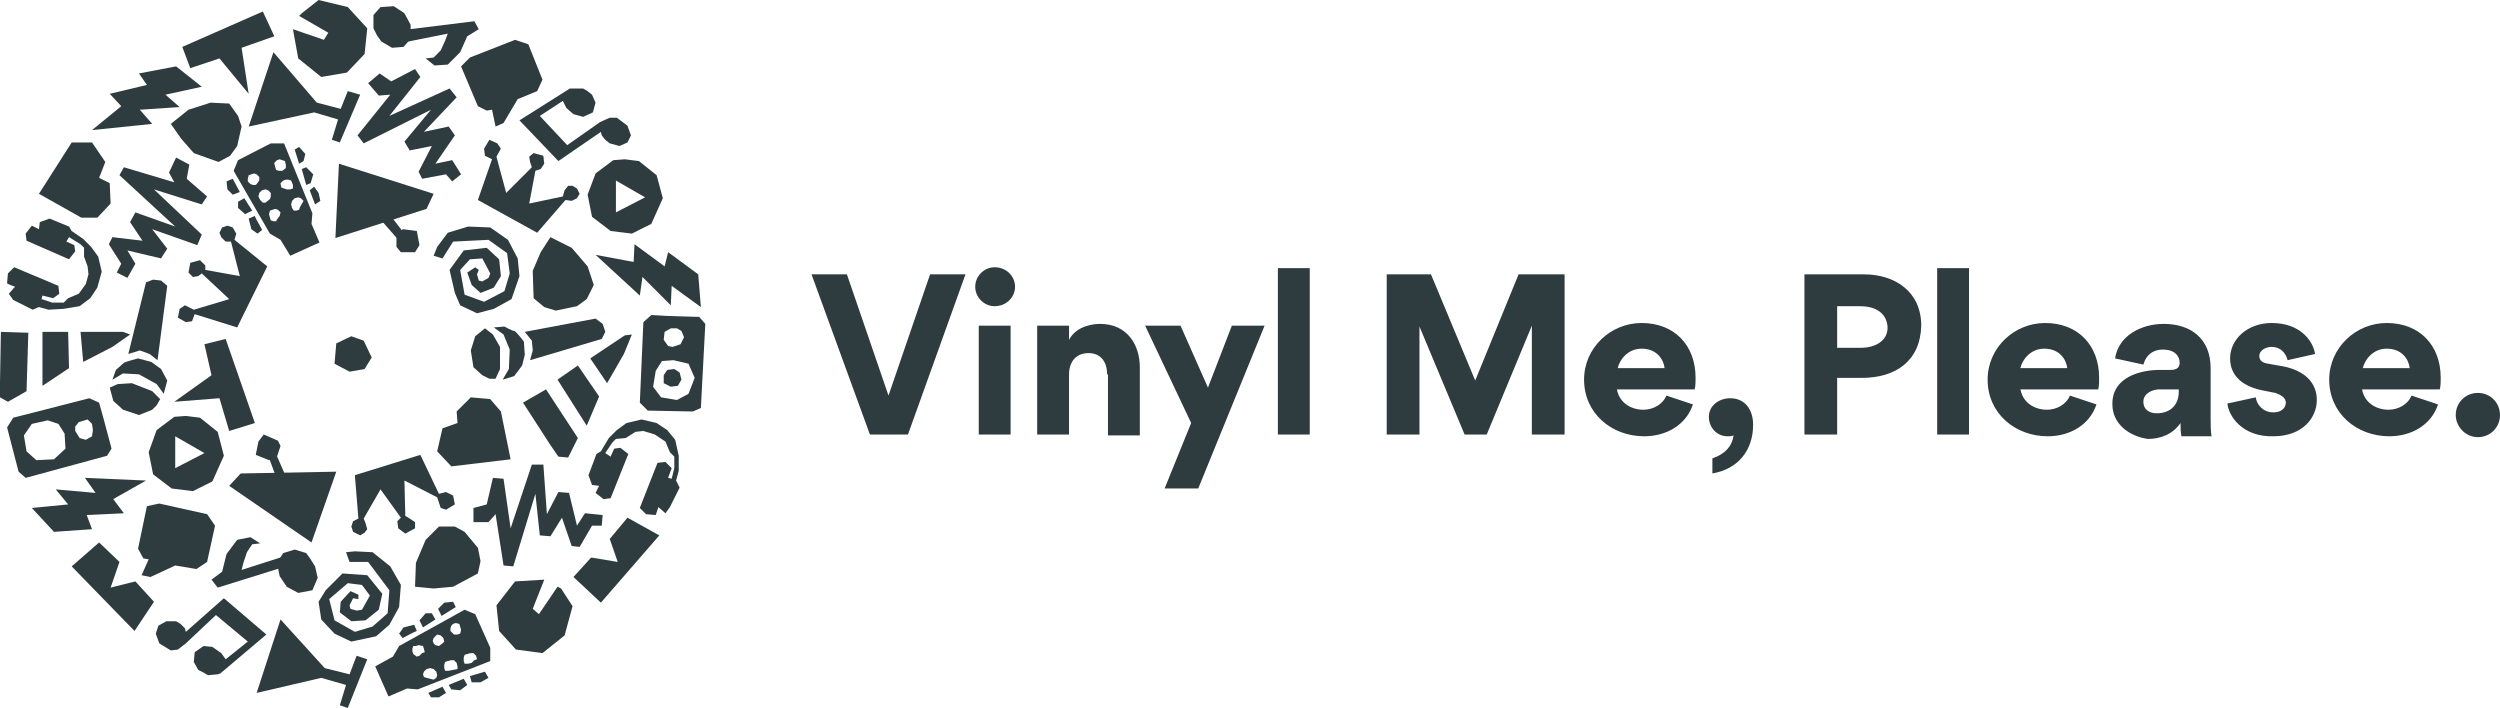 <?xml version="1.0" encoding="utf-8"?>
<!-- Generator: Adobe Illustrator 15.1.0, SVG Export Plug-In . SVG Version: 6.00 Build 0)  -->
<!DOCTYPE svg PUBLIC "-//W3C//DTD SVG 1.1//EN" "http://www.w3.org/Graphics/SVG/1.1/DTD/svg11.dtd">
<svg version="1.1" id="Layer_1" xmlns="http://www.w3.org/2000/svg" xmlns:xlink="http://www.w3.org/1999/xlink" x="0px" y="0px"
	 width="608.768px" height="172.394px" viewBox="0 309.803 608.768 172.394" enable-background="new 0 309.803 608.768 172.394"
	 xml:space="preserve">
<g transform="translate(40 40)">
	<g>
		<circle fill="#2E3C40" fill-opacity="0" cx="46.197" cy="356" r="86.197"/>
		<path fill="#2E3C40" d="M41.887,353.414l-0.431,4.955l3.663,1.939l3.664-0.646l1.724-2.801l-1.939-4.095l-3.017-1.078
			L41.887,353.414z M71.41,372.809l-3.663,1.293l-1.293,5.603l3.447,3.663l14.438-1.724l-2.37-11.637l-2.586-3.018l-4.741-0.431
			l-3.448,3.447L71.41,372.809z M37.578,269.803l-4.096,3.232l-0.646,0.646l7.11,4.094l-1.076,1.725l-7.542-2.586l1.293,7.11
			l5.603,4.525l6.249-1.078l4.311-4.525l0.646-6.249l-4.741-5.172L37.578,269.803z"/>
		<path fill="#2E3C40" d="M20.554,300.618L36.5,297.17l5.817,1.724l-1.508,4.956l1.939,0.646l4.956-11.638l-3.018-0.861l-1.724,4.31
			l-5.818-1.509l-10.559-12.283L20.554,300.618z M76.366,318.504l3.447-9.913l-1.724-0.862l-0.216-1.724l1.293-2.155l1.938,0.862
			l0.862,1.293l-1.078,1.938l2.371,8.835l6.249-6.25l-0.431-1.292l-0.216-1.293l1.078-0.861l2.37,0.646l0.216,1.939l-0.861,1.293
			l-1.293,0.431l-1.508,7.973l8.188-1.724l0.431-1.508l0.862-1.078h1.077l1.078,0.646l0.646,1.294l-0.646,1.077l-1.293,0.646
			l-1.508-0.215l-6.896,7.973L76.366,318.504z M17.752,349.535l-10.343-3.232l-0.646,1.724l-1.509,0.216l-1.939-1.077l0.432-2.155
			l1.293-0.862l2.154,1.078l8.62-2.586l-6.68-6.25l-0.862,0.646l-1.293,0.215L5.9,336.175l0.432-2.371l2.371-0.646l1.292,1.294
			v1.077l8.403,1.509l-2.154-8.404H14.95l-1.078-1.078l-0.432-1.077l0.646-1.293l1.293-0.431l1.293,0.431l0.862,1.508l-0.432,1.509
			l7.975,6.465L17.752,349.535z M72.272,285.965l4.095,9.697l2.154,1.076l1.293-0.215l0.862,4.095l1.939-0.862l3.447-5.818
			l4.741-1.938l1.293-2.802l-3.448-8.619l-3.231-1.078l-10.99,4.31L72.272,285.965z M4.392,281.224l1.939,5.172l7.11-2.371
			l7.111,8.62l-1.724-11.206l7.973-2.801l-2.801-6.034L4.392,281.224z M130.024,336.605l0.646,7.975l-7.111-5.173l-0.215,4.741
			l-6.896-6.896l-0.646,4.524l-10.774-9.913l9.267,1.725l0.215-4.311l7.327,5.388l0.861-3.448L130.024,336.605z M56.541,329.925
			v-2.586l1.508-1.725l3.448,0.432l0.646,3.448l-1.077,1.724h-3.447 M65.592,316.996l-23.058-7.327l-0.862,18.102l22.196-7.11
			L65.592,316.996z"/>
		<path fill="#2E3C40" d="M52.662,319.365c0.215,0,6.465,8.188,6.465,8.188l-1.939,0.862l-6.25-7.111L52.662,319.365z
			 M89.08,357.509l0.646-2.371l-0.215-2.371l-1.724-2.155l17.239-3.231l1.725,1.293l0.646,1.938l-0.861,1.725L89.08,357.509z
			 M82.4,362.249l1.51-2.587l0.215-4.74l-1.508-3.663l-2.371-1.724l2.586-0.216c0,0,1.938,1.077,2.37,1.077
			c0.431,0,2.37,2.586,2.37,2.586l0.216,3.233l-0.646,2.586l-1.938,2.586L82.4,362.249z"/>
		<path fill="#2E3C40" d="M80.676,362.033l1.077-2.371v-5.387l-1.725-3.017l-1.938-1.509l-2.371,1.938l-1.078,3.448l0.646,4.094
			l2.154,1.939l1.725,0.861h1.51V362.033z M119.896,312.47l-4.31-3.448l-3.448-0.431l-2.802,0.215l-4.311,3.232l-1.938,5.172
			l1.078,5.387l4.524,3.448l5.172,0.646l4.741-2.37l2.801-6.25L119.896,312.47z M117.094,317.858l-7.111,3.663v-7.758
			L117.094,317.858z M86.494,299.11l9.481,9.913l10.344-7.11l0.216,0.861l0.861,1.077l1.078,0.862l2.371,0.646l1.939-0.861
			l0.861-1.725l-0.861-2.371l-2.586-1.938h-1.725l-2.371,1.078l-7.973,5.603l-6.68-7.111l5.603-3.662l0.862,1.724l1.724,1.509
			l2.37,0.646l2.371-1.078l0.646-2.371l-0.861-1.939l-1.078-0.861l-1.078-0.646h-3.232L86.494,299.11z M108.69,380.996l0.862-1.938
			l1.508-0.216l1.939,1.509l-4.311,10.773l-1.724,0.217l-1.939-1.51l0.862-1.724l-1.724-0.216l-0.862-2.37l1.939-5.172l1.077-0.646
			l1.939-3.231l1.938-1.939l2.37-1.724l3.664-0.862l3.664,0.862l2.586,1.724l1.939,2.37l0.862,3.879v3.664l-0.646,2.37l0.862,1.725
			l-2.37,4.74l-1.078,1.51l-1.724-1.51l-0.646,1.939c-0.215,0-2.37-0.216-2.37-0.216l-1.509-1.509l4.31-10.989l1.939-0.216
			l1.508,1.509l-0.862,2.37l0.862,0.216l0.646-2.586v-2.803l-1.077-1.076l-1.078-2.587l-2.586-1.725l-2.801-0.861l-1.939,0.216
			l-2.371,1.509l-2.371,0.216l-0.861,0.861l-1.725,2.586L108.69,380.996L108.69,380.996z M99.64,410.305l4.311-4.741l6.465,1.077
			l-1.939-5.604l4.311-5.172l7.758,4.311l-14.224,16.378L99.64,410.305z M113.862,351.259L111.922,356l-4.094,7.11l-4.095-6.034
			l8.404-5.603L113.862,351.259z M100.717,358.802l-4.956,3.447l7.111,11.205l3.017-7.11L100.717,358.802z M92.959,364.619
			l7.758,11.853l-2.37,4.741l-2.371-0.217l-1.938-2.802l-6.681-10.343L92.959,364.619z M70.117,313.979l-1.509-1.724l-5.817,1.078
			l-0.862-1.725l3.232-6.249l-5.388,1.077l-1.293-2.155l6.465-7.758l-16.378,8.189l-1.508-1.939l7.974-9.913l-2.802,0.217
			l-2.586-3.018l2.801-2.371l2.803,1.939l5.817-3.018l1.293,1.939l-7.542,9.48l14.653-6.68l1.724,2.155l-7.973,8.404l6.034-1.293
			l1.508,2.154l-4.741,6.896l4.095-0.862l2.154,3.448L70.117,313.979z M-11.555,336.175l1.077-2.155l-3.017-4.741l0.862-1.724
			l7.326,0.862l-3.017-4.525l1.293-2.371l9.697,3.448l-13.576-12.499l1.077-1.939l12.283,3.664l-1.293-2.371l1.724-3.662
			l3.231,1.724l-0.646,3.448l4.956,4.31l-1.293,1.939l-11.637-3.663l11.637,10.99l-1.078,2.586l-10.99-3.88l3.663,4.741l-1.508,2.37
			l-8.189-1.938l1.939,3.231l-1.939,3.448L-11.555,336.175z M17.968,308.807l-1.078,2.586l8.835,15.3l2.585,1.509l2.371,3.879
			l7.111-3.232l-1.939-4.525l0.215-2.586l-6.896-17.023H25.94L17.968,308.807z M20.338,313.979v-0.646l0.216-0.862l0.646-0.215
			l0.646-0.215l0.646,0.215l0.646,0.646v0.862l-0.646,0.862l-0.217,0.215H21.63l-0.646-0.215L20.338,313.979z M22.924,317.642
			l0.216-0.862l0.646-0.646l0.861-0.215l0.646,0.215l0.646,0.646v0.862l-0.215,0.646l-1.078,0.861h-0.646l-0.646-0.646
			L22.924,317.642z M28.096,322.383l-0.646,0.862l-0.216,0.431h-0.646l-0.646-0.216l-0.215-0.646l-0.216-0.861l0.216-0.862
			l0.646-0.216l0.646-0.215l0.646,0.215l0.646,0.646L28.096,322.383z M33.052,320.228l-0.216,0.646l-0.646,0.216h-0.646
			l-0.432-0.646l-0.216-0.861l0.216-0.862l0.646-0.646l0.862-0.215l0.646,0.215l0.646,0.646L33.052,320.228z M31.328,314.841v0.862
			l-0.646,0.216H29.82l-0.646-0.216l-0.646-0.216l-0.216-0.861v-0.216l0.646-0.646l0.646-0.215h0.646l0.646,0.215L31.328,314.841z
			 M28.742,308.807l0.646,0.215l0.215,0.862v0.862l-0.861,0.646H27.88l-0.646-0.216l-0.215-0.646l-0.216-0.861v-0.215l0.646-0.646
			l0.646-0.215L28.742,308.807z M34.345,307.299l-1.509-1.724l-1.077,0.646l1.077,3.448l1.078-0.646L34.345,307.299z
			 M33.483,310.962l1.078,3.879l1.078-0.431l0.646-2.155l-1.725-1.725L33.483,310.962z M35.422,316.134l1.293,3.448l1.293-0.862
			l-0.431-1.939l-1.078-1.508L35.422,316.134z M22.062,322.383l-1.508,0.646l0.646,2.586l1.508,1.077l1.078-0.861
			C24.001,325.831,22.062,322.814,22.062,322.383z M21.416,321.09l-1.939-3.018l-1.508,0.862v1.509l1.724,1.509L21.416,321.09z
			 M18.398,316.565l-1.724-3.231l-1.509,0.646l0.216,1.939l1.293,1.293L18.398,316.565z M69.04,326.478l4.956-1.508l5.388,0.215
			l4.31,3.018l2.371,4.524l0.432,4.311l-1.939,5.603l-4.31,2.37l-4.095,1.078l-4.095-1.939l-1.293-3.017l-1.293-5.604l3.448-4.74
			l5.603-0.646l3.018,2.802l0.431,4.095l-1.724,2.801l-3.232,1.293l-2.155-1.939l-1.078-3.017l1.939-1.293l0.862,0.646l-0.432,1.077
			l0.432,1.509l0.861,0.216l1.509-0.862l0.431-1.078l-1.939-3.664l-3.017,0.216l-2.371,2.586l1.078,6.034l4.741,1.725l4.957-2.587
			l1.293-4.31l-0.646-4.957l-4.524-3.231l-8.62,0.431l-2.586,4.094l-2.155-0.646l0.862-2.155L69.04,326.478z M94.037,327.555
			l5.172,2.586l3.879,4.525l1.508,4.524l-1.724,3.448l-2.371,1.724l-5.172,1.078l-2.802-0.861l-2.586-2.155l-0.216-6.68l1.939-4.525
			L94.037,327.555z M1.59,299.972l4.31-3.448l5.388-1.724l4.524,0.216l2.155,3.017l0.862,2.587l-1.078,4.74l-1.725,2.37
			l-2.802,1.509l-6.034-2.154l-3.017-3.448L1.59,299.972z M131.748,348.673l-1.51-1.725h-0.861l-6.896-0.215l-3.878-0.215
			l-1.938,1.725l-0.862,19.609l1.939,1.939l10.989,0.215l1.939-0.861L131.748,348.673z M121.835,350.613l1.508-0.861h1.508
			l1.078,0.646l0.646,1.509l-0.862,1.725l-1.939,0.646l-1.077-0.215l-1.077-1.508L121.835,350.613L121.835,350.613z
			 M127.653,365.697l-2.801,1.509l-3.879-0.646l-1.938-2.586l0.646-3.879l1.509-2.371l2.801-0.215l3.663,0.86l1.51,3.448
			L127.653,365.697z"/>
		<path fill="#2E3C40" d="M124.206,359.662l-1.725,0.217l-0.861,1.293v1.938l1.724,0.862l1.724-0.216l0.862-1.51l-0.431-1.724
			L124.206,359.662z M37.362,410.52l-0.646-2.801l-1.077-1.726l-1.078-1.508l-2.801-0.861l-2.802,0.861l-1.508,2.37l0.646,3.232
			l1.724,2.586l2.802,1.509l3.447-0.646L37.362,410.52z"/>
		<path fill="#2E3C40" d="M29.604,407.719l-16.593,5.172l-1.508-1.939l2.586-1.938l1.077-4.312l2.586-3.446l3.231-0.646l2.371,1.508
			l-1.938,0.217l-1.293,1.938l-0.862,2.586l-0.431,1.724l11.421-3.662L29.604,407.719z M50.938,273.466v3.231l0.862,1.725
			l1.078,1.509l2.586,1.508l2.801-0.215l1.724-1.938v-3.448l-1.508-2.801l-2.586-1.725l-3.231,0.215L50.938,273.466z"/>
		<path fill="#2E3C40" d="M58.049,277.129l17.455-2.155l1.077,1.939l-2.802,1.724l-1.724,3.879l-3.017,3.017l-3.232,0.217
			l-2.155-1.725l1.939-0.215l1.724-1.724l1.078-2.371l0.646-1.725l-11.853,2.37L58.049,277.129z M-15.865,313.117l1.508-3.879
			l-3.231-4.74h-4.956l-7.974,12.499l10.344,5.817h3.879l3.231-3.447l-0.215-4.957L-15.865,313.117z M99.424,417.415l-2.801-4.311
			l-0.862-0.431l-4.525,6.68l-1.509-1.293l2.802-7.11l-7.11,0.432l-4.525,5.817l0.646,6.249l4.094,4.525l6.465,0.862l5.387-4.312
			L99.424,417.415z M22.493,438.533l15.73-3.664l6.034,1.726l-1.508,4.956l1.938,0.646l4.741-11.853l-2.586-0.861l-1.724,4.525
			l-6.034-1.509l-10.775-11.854L22.493,438.533z M62.359,380.566l4.525,9.481l1.724-0.432l1.725,0.861l0.431,2.155l-2.155,1.293
			l-1.293-0.432l-0.861-2.586l-7.974-4.095l0.215,8.62l1.078,0.646l1.293,0.861v1.509l-2.371,1.293l-1.724-1.293l-0.215-1.724
			l0.862-0.862l-4.956-6.896l-4.096,7.11l0.432,1.077l0.431,1.509l-0.646,0.861l-1.078,0.646l-1.725-0.861l-0.431-1.293l0.431-1.293
			l1.292-0.646l-0.861-10.56L62.359,380.566z M-4.228,393.064l-2.154,10.344l1.293,2.371l1.293,0.215l-1.725,3.879l2.155,0.433
			l6.034-2.802l5.172,0.861l2.586-1.725l1.939-8.835l-1.939-2.802l-11.637-2.586L-4.228,393.064z M14.951,352.336l-5.173,1.293
			l1.725,7.542l-9.051,6.465l10.989-0.862l2.37,7.974l6.25-1.938L14.951,352.336z M-26.855,399.314l-5.387-5.818l8.835-0.861
			l-3.017-3.663l9.696,0.86l-2.586-3.662l14.869,0.646l-7.973,4.525l2.586,3.447l-9.051,0.432l1.293,3.448L-26.855,399.314z
			 M2.883,285.965l6.249,4.956l-8.835,1.938l3.448,3.018l-9.697,0.646l3.017,3.448l-14.653,1.509l7.11-5.817l-2.801-3.018
			l9.051-2.155l-1.938-2.802L2.883,285.965z M28.311,378.41l-0.861,2.586l-1.939,0.862l-3.232-1.293l0.646-3.232l1.293-1.725
			l3.448,1.509 M15.812,388.108L35.854,401.9l6.034-17.24l-23.272,0.433L15.812,388.108z"/>
		<path fill="#2E3C40" d="M28.742,389.831c-0.216-0.215-3.663-9.696-3.663-9.696l1.938-0.215l3.878,8.835L28.742,389.831z
			 M-1.642,357.509L-3.582,356l-2.371-0.862l-2.8,0.862l4.31-17.455l1.724-0.646l1.939,0.216l1.508,1.294L-1.642,357.509z
			 M-0.134,365.697l-1.725-2.37l-4.31-2.371l-3.879-0.215l-2.586,1.509l0.861-2.37c0,0,1.725-1.51,1.939-1.725
			c0.215-0.216,3.448-1.078,3.448-1.078l3.231,0.862l2.371,1.724l1.508,2.803L-0.134,365.697z"/>
		<path fill="#2E3C40" d="M-0.996,366.99l-1.939-1.938l-4.957-1.939l-3.447,0.216l-1.939,0.861l0.862,3.232l2.371,2.154l3.879,1.293
			l3.231-1.293l1.077-1.076L-0.996,366.99z M13.011,374.963l-4.31-3.447l-3.448-0.431L2.452,371.3l-4.311,3.231l-1.938,5.389
			l1.077,5.387l4.525,3.448l5.172,0.646l4.741-2.37l2.801-6.25L13.011,374.963z M9.779,380.135l-7.11,3.664v-7.759L9.779,380.135z
			 M24.863,424.312l-10.344-8.835l-9.266,8.188l-0.215-0.862l-1.078-1.077l-1.077-0.646h-2.37l-1.938,1.077l-0.646,1.939l0.862,2.37
			l2.802,1.725l1.724-0.216l1.939-1.509l7.327-6.896l7.758,6.465l-5.387,4.311l-1.078-1.508l-2.155-1.51l-2.155-0.216L7.41,428.62
			l-0.217,2.37l1.078,1.939l1.293,0.646l1.077,0.646l2.371-0.215l0.646-0.217L24.863,424.312z M-23.838,328.632l1.938,0.862
			l0.215,1.509l-1.508,1.938l-10.344-4.524l-0.215-1.725l1.508-1.938l1.724,0.861l0.215-1.724l2.37-0.862l4.741,1.939l0.646,1.078
			l2.801,1.938l1.938,1.939l1.725,2.371l0.861,3.663l-1.077,3.879l-1.725,2.586l-2.586,1.938l-3.879,0.646l-3.664,0.216
			l-2.371-0.646l-1.508,0.646l-4.741-2.371l-1.078-1.508l1.51-1.724c0,0-1.939-0.646-1.939-0.862s0.215-2.371,0.215-2.371
			l1.508-1.508l10.775,4.524l0.215,1.939l-1.508,1.077l-2.586-0.646l-0.216,0.862l2.586,0.862h2.802l1.077-1.078l2.586-1.077
			l1.724-2.371l0.646-2.371l-0.215-1.938l-0.862-2.37v-2.155l-0.862-0.862l-2.801-1.724L-23.838,328.632L-23.838,328.632z
			 M-15.865,401.9l4.957,4.74l-2.155,6.25l6.034-1.509l4.525,4.956l-4.741,7.11l-15.3-15.729L-15.865,401.9z M-8.323,351.259
			l-4.31,3.017l-7.111,3.664l-0.646-7.327h10.345L-8.323,351.259z M-23.407,350.613h-6.249v13.146l6.465-4.311L-23.407,350.613z
			 M-33.104,350.828l-0.431,14.223l-4.525,2.586L-40,366.56v-3.664l0.215-12.283L-33.104,350.828z M106.535,397.806h-2.37
			l-3.018,5.172l-1.938-0.216l-2.371-6.896l-2.801,4.525l-2.586-0.216l-1.078-10.128l-5.388,17.671l-2.369-0.217l-1.939-12.498
			l-1.724,1.938h-3.664v-3.447l3.231-0.861l1.509-6.466l2.587,0.217l1.724,12.066l5.172-15.516h2.801l0.862,12.066l2.801-5.387
			l2.586,0.215l1.939,7.975l1.938-3.018l4.311,0.432L106.535,397.806z M75.72,419.354l-2.586-1.077l-15.946,8.835l-1.509,2.586
			l-4.31,2.371l3.231,7.326l4.525-1.939l2.586,0.217l17.67-6.896v-3.231L75.72,419.354z M70.333,421.726l0.646-0.216l0.862,0.216
			l0.215,0.646l0.216,0.861l-0.216,0.862l-0.646,0.216h-0.862l-0.646-0.646l-0.215-0.217v-0.646l0.215-0.646L70.333,421.726z
			 M66.454,424.312l0.861,0.215l0.646,0.646l0.215,0.861l-0.431,0.432l-0.862,0.646l-0.862-0.215l-0.431-0.432l-0.216-0.646
			l0.216-0.646l0.646-0.646L66.454,424.312z M61.497,429.698l-0.862-0.646l-0.215-0.646v-0.646l0.215-0.646h0.646l0.646-0.215
			l1.078,0.215l0.215,0.646l0.215,0.861l-0.646,0.217l-0.646,0.646L61.497,429.698z M63.868,434.869l-0.646-0.215l-0.215-0.646
			l0.215-0.646l0.646-0.646l0.861-0.216l0.862,0.216l0.646,0.646l0.216,0.861l-0.216,0.646l-0.646,0.433L63.868,434.869z
			 M69.255,433.146h-0.862l-0.216-0.646v-0.861l0.216-0.646l0.646-0.215l0.861-0.216h0.646l0.646,0.646l0.216,0.862v0.646
			l-1.077,0.215L69.255,433.146z M75.504,430.561l-0.646,0.646l-0.861,0.217h-0.862l-0.215-0.646v-0.861l0.215-0.646l0.646-0.216
			l0.862-0.215h0.646l0.646,0.646l0.216,0.861L75.504,430.561z M77.013,435.948l1.939-1.078l-0.862-1.508l-3.664,1.077l0.431,1.509
			H77.013z M72.918,435.086l-3.664,1.509l0.646,1.077l2.155,0.216l1.724-1.293L72.918,435.086z M67.747,437.025l-3.448,1.509
			l0.646,1.077h1.939l1.724-1.077L67.747,437.025z M61.497,423.448l-0.646-1.509l-2.586,0.646l-1.077,1.509l0.862,1.077
			C58.049,425.173,61.282,423.448,61.497,423.448z M63.006,422.587l3.017-1.939l-0.861-1.508h-1.509l-1.509,1.724L63.006,422.587z
			 M67.531,419.785l3.448-2.154l-0.646-1.293l-2.155,0.216l-1.508,1.508L67.531,419.785z M50.723,404.271l4.311,3.448l2.586,4.524
			l-0.432,5.388l-2.371,4.31l-3.231,2.802l-6.034,1.293l-4.094-1.938l-3.232-3.448l-0.646-4.31l1.724-2.802l4.095-4.095l6.034,0.432
			l3.663,4.524l-0.862,3.879l-3.231,2.586l-3.448,0.216l-2.801-2.154l0.215-2.586l2.371-2.586l1.938,0.861v1.077l-1.292-0.215
			l-0.864,1.723l0.216,0.861l1.508,0.432l1.293-0.216l1.939-3.447l-1.939-2.586l-3.448-0.432l-4.524,3.879l1.293,5.172l4.956,2.803
			l4.31-1.294l3.663-3.231l0.431-5.604l-5.172-6.896H45.12l-0.862-2.37l2.155-0.216L50.723,404.271z M61.066,412.675l0.215-5.818
			l2.371-5.603l3.232-3.232h3.879l2.371,1.293l3.232,3.879l0.646,3.232l-0.646,3.017l-6.034,3.232l-4.741,0.431L61.066,412.675z
			 M-13.925,380.781l1.077-1.724l-0.216-0.862l-1.724-6.464l-1.078-3.879l-2.371-1.078l-18.532,4.741l-1.508,2.37l2.801,10.773
			l1.725,1.509L-13.925,380.781z M-18.666,371.946l1.077,1.078l0.216,1.508l-0.216,1.509l-1.509,0.861l-1.508-0.431l-1.078-1.725
			v-1.077l0.862-1.077L-18.666,371.946z M-31.165,381.859l-2.371-2.155l-0.646-3.879l1.939-2.801l3.879-0.862l2.586,0.862
			l1.508,2.37l0.215,3.663l-2.801,2.586L-31.165,381.859z"/>
	</g>
</g>
<path fill="#2E3C40" d="M197.607,376.605h8.62l10.128,29.522l10.128-29.522h8.62l-14.007,39.004h-9.266L197.607,376.605z
	 M242.214,374.882c2.802,0,4.957,2.155,4.957,4.741s-2.155,4.74-4.957,4.74c-2.586,0-4.741-2.154-4.741-4.74
	S239.628,374.882,242.214,374.882z M238.335,415.609h7.758v-26.505h-7.758V415.609z M269.582,400.955c0-3.017-1.508-5.17-4.525-5.17
	c-3.231,0-4.741,2.37-4.741,5.17v14.653h-7.758v-26.505h7.758v3.448c1.939-3.664,6.465-3.879,7.542-3.879
	c6.681,0,9.697,5.172,9.697,10.559v16.593h-7.757v-14.869H269.582z M290.054,412.809l-11.206-23.705h8.62l6.68,15.084l5.818-15.084
	h7.973l-16.162,39.651h-8.188L290.054,412.809L290.054,412.809z M318.93,375.097v40.512h-7.758v-40.512H318.93z M373.019,389.104
	l-10.99,26.505h-5.388l-10.99-26.29v26.29h-7.973v-39.004h10.773l10.774,25.859l10.56-25.859h11.205v39.004h-7.973L373.019,389.104
	L373.019,389.104z M393.705,404.404c0.432,3.232,3.232,5.172,6.466,5.172c2.37,0,4.739-1.293,5.603-3.447l6.465,2.154
	c-1.725,5.172-6.681,7.758-11.853,7.758c-7.974,0-14.653-5.603-14.653-13.791c0-7.757,6.465-13.792,14.007-13.792
	c7.975,0,13.146,5.388,13.146,13.36c0,0.862,0,1.939-0.216,2.802h-18.964L393.705,404.404L393.705,404.404z M405.342,399.448
	c-0.215-1.938-1.725-4.74-5.604-4.74c-3.446,0-5.387,2.802-5.817,4.74H405.342z M416.979,425.092v-3.664
	c3.018-1.077,4.741-2.801,5.172-5.604c-0.431,0.216-1.077,0.216-1.508,0.216c-2.586,0-4.525-2.154-4.525-4.74
	c0-2.801,2.586-4.525,5.172-4.525c3.663,0,5.604,2.802,5.604,6.465C426.892,419.488,423.229,424.014,416.979,425.092
	L416.979,425.092z M453.397,401.818h-6.034v13.791h-7.973v-39.004h14.438c7.759,0,14.007,4.311,14.007,12.499
	C467.619,397.724,461.586,401.818,453.397,401.818z M452.966,384.363h-5.604v10.128h5.818c3.231,0,6.465-1.509,6.465-4.956
	C459.431,385.656,456.198,384.363,452.966,384.363L452.966,384.363z M479.472,375.097v40.512h-7.758v-40.512H479.472z
	 M491.971,404.404c0.431,3.232,3.231,5.172,6.465,5.172c2.37,0,4.74-1.293,5.603-3.447l6.466,2.154
	c-1.725,5.172-6.682,7.758-11.854,7.758c-7.973,0-14.653-5.603-14.653-13.791c0-7.757,6.466-13.792,14.008-13.792
	c7.974,0,13.146,5.388,13.146,13.36c0,0.862,0,1.939-0.216,2.802h-18.963L491.971,404.404L491.971,404.404z M503.392,399.448
	c-0.216-1.938-1.724-4.74-5.604-4.74c-3.447,0-5.388,2.802-5.817,4.74H503.392z M514.382,408.282v-0.216
	c0-6.249,6.465-8.188,11.637-8.188h2.586c1.508,0,2.154-0.646,2.154-1.725c0-1.725-1.293-3.232-4.095-3.232
	c-2.37,0-4.095,1.293-4.74,3.664l-6.896-1.51c0.862-5.603,6.465-8.403,11.853-8.403c6.681,0,11.422,3.663,11.422,10.774v12.282
	c0,1.509,0,2.802,0.215,4.311h-7.326c-0.216-1.077-0.216-2.37-0.216-3.231c-1.939,2.801-4.956,3.879-7.973,3.879
	C518.477,416.04,514.382,413.023,514.382,408.282L514.382,408.282z M530.544,405.267v-0.646h-4.741
	c-1.509,0-3.879,0.861-3.879,3.018c0,1.938,1.509,2.802,3.231,2.802C528.819,410.438,530.544,408.067,530.544,405.267
	L530.544,405.267z M542.396,408.067l6.896-1.508c0.216,1.724,1.725,3.663,4.311,3.663c2.155,0,3.017-1.293,3.017-2.37
	c0-0.862-0.646-1.726-2.586-2.371l-3.231-0.646c-5.172-1.077-7.758-3.88-7.758-7.759c0-4.74,4.311-8.619,10.129-8.619
	c7.109,0,10.128,4.524,10.559,7.542l-6.681,1.509c-0.432-1.724-1.725-3.233-3.878-3.233c-1.726,0-3.019,1.078-3.019,2.155
	c0,1.078,0.646,1.725,2.155,1.938l3.663,0.646c5.388,1.078,8.188,4.095,8.188,8.188c0,4.311-3.446,8.835-10.559,8.835
	C545.844,416.256,542.611,410.868,542.396,408.067L542.396,408.067z M575.15,404.404c0.433,3.232,3.232,5.172,6.465,5.172
	c2.371,0,4.741-1.293,5.604-3.447l6.465,2.154c-1.725,5.172-6.681,7.758-11.854,7.758c-7.974,0-14.652-5.603-14.652-13.791
	c0-7.757,6.465-13.792,14.007-13.792c7.974,0,13.146,5.388,13.146,13.36c0,0.862,0,1.939-0.216,2.802H575.15V404.404z
	 M586.786,399.448c-0.215-1.938-1.724-4.74-5.603-4.74c-3.448,0-5.388,2.802-5.818,4.74H586.786L586.786,399.448z M597.992,410.868
	c0-3.017,2.37-5.388,5.389-5.388c3.017,0,5.387,2.371,5.387,5.388c0,3.018-2.37,5.388-5.387,5.388
	C600.363,416.256,597.992,413.67,597.992,410.868z"/>
</svg>
